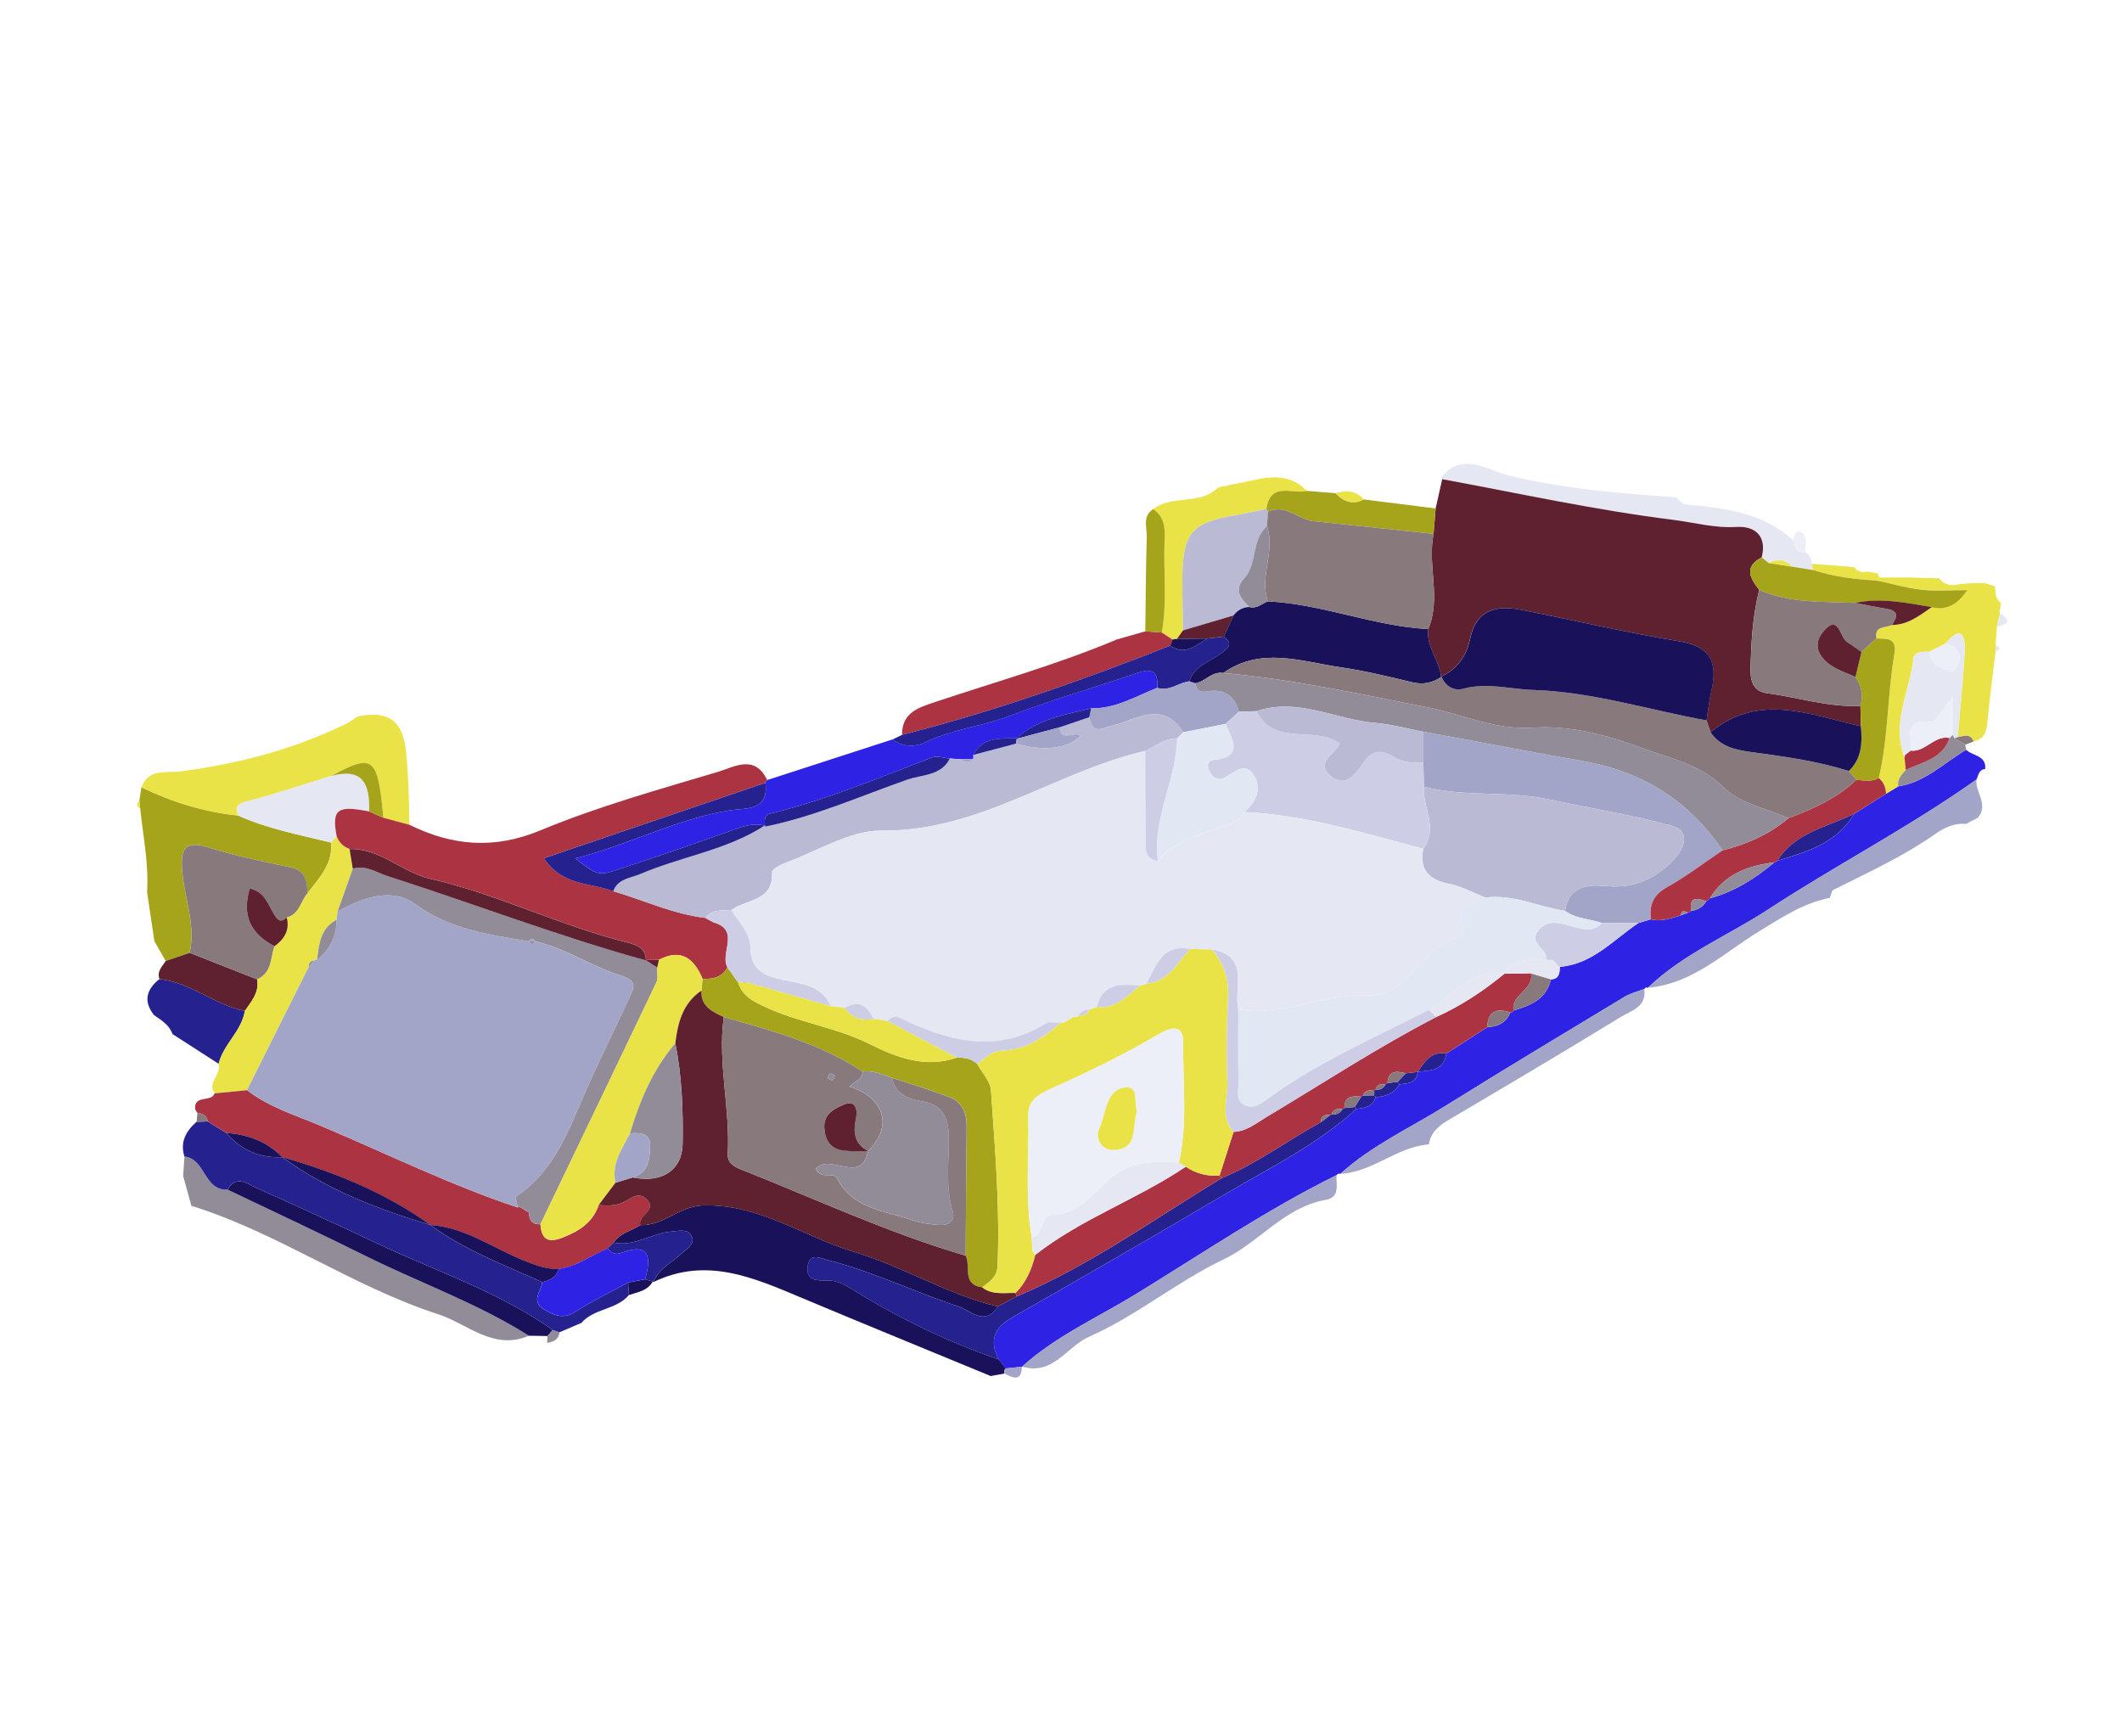 <?xml version="1.0" encoding="utf-8"?>
<!-- Generator: Adobe Illustrator 21.1.0, SVG Export Plug-In . SVG Version: 6.00 Build 0)  -->
<svg version="1.1" id="Слой_1" xmlns="http://www.w3.org/2000/svg" xmlns:xlink="http://www.w3.org/1999/xlink" x="0px" y="0px"
	 viewBox="0 0 55 45" style="enable-background:new 0 0 55 45;" xml:space="preserve">
<g>
	<path style="fill:#A6A41A;" d="M4.295,24.905c-0.098-0.172-0.196-0.343-0.294-0.515
		c-0.063-0.424-0.126-0.848-0.189-1.272c0.046-0.73-0.103-1.444-0.178-2.163
		c-0.007-0.07-0.014-0.142-0.022-0.213c0.018-0.113,0.035-0.226,0.053-0.339
		c0.795,0.383,1.627,0.642,2.506,0.732c0.77,0.347,1.596,0.5,2.409,0.701
		c0.054,0.555-0.311,0.917-0.606,1.31c-0.024-0.297-0.04-0.581-0.425-0.664
		c-0.721-0.156-1.449-0.298-2.15-0.521c-0.662-0.21-0.719,0.103-0.678,0.618
		c0.057,0.705,0.356,1.387,0.193,2.112C4.709,24.762,4.502,24.834,4.295,24.905z"
		/>
	<path style="fill:#E5E8F2;" d="M46.803,14.321c0.116,0.063,0.153,0.166,0.151,0.29
		c0.017,0.054,0.034,0.108,0.05,0.162c-0.19-0.03-0.381-0.06-0.571-0.09
		c-0.169-0.216-0.378-0.181-0.595-0.094c-0.058-0.048-0.117-0.096-0.175-0.144
		c0.14-0.56-0.18-0.819-0.655-0.789c-0.566,0.036-1.114-0.119-1.647-0.185
		c-2.006-0.249-3.989-0.687-5.981-1.053L37.348,12.382
		c0.54-0.7,1.229-0.189,1.735-0.065c1.442,0.353,2.896,0.472,4.361,0.57
		c0.08,0.065,0.155,0.179,0.24,0.186c1.007,0.089,2.002,0.206,2.795,0.932
		C46.493,14.207,46.597,14.316,46.803,14.321z"/>
	<path style="fill:#EAE347;" d="M29.89,13.194c0.492-0.383,1.209-0.088,1.673-0.555
		c0.125-0.028,0.25-0.056,0.374-0.085c0.659-0.096,1.339-0.436,1.937,0.168
		c-0.376,0.094-0.947-0.251-1.049,0.464c-0.282,0.058-0.562,0.126-0.845,0.173
		c-1.07,0.18-1.318,0.46-1.334,1.555c-0.007,0.474,0.011,0.948,0.017,1.422
		c-0.054,0.075-0.109,0.15-0.163,0.224c-0.037-0.003-0.073,0.002-0.108,0.015
		c-0.093-0.061-0.186-0.122-0.279-0.183c0.145-0.808,0.037-1.623,0.072-2.434
		C30.198,13.657,30.166,13.38,29.89,13.194z"/>
	<path style="fill:#EAE347;" d="M9.266,18.568c0.759-0.154,1.176,0.061,1.26,0.924
		c0.061,0.63,0.079,1.255,0.084,1.884c-0.224-0.06-0.448-0.12-0.673-0.181
		c-0.148-1.59-0.258-1.679-1.35-1.084c-0.728,0.223-1.45,0.467-2.186,0.658
		c-0.253,0.065-0.316,0.141-0.227,0.367c-0.881-0.09-1.712-0.349-2.507-0.732
		c0.187-0.502,0.644-0.364,1.01-0.412c1.519-0.199,2.982-0.581,4.358-1.267
		C9.112,18.672,9.189,18.62,9.266,18.568z"/>
	<path style="fill:#2E23E4;" d="M42.712,25.599l-0.055-0.008l-0.04,0.039
		c-0.171,0.067-0.356,0.11-0.511,0.204c-1.547,0.934-3.097,1.864-4.631,2.821
		c-0.92,0.574-1.919,1.028-2.734,1.766c-0.042-0.013-0.076-0.001-0.101,0.035
		c-1.812,0.897-3.485,2.032-5.205,3.086c-0.991,0.607-2.069,1.084-2.943,1.876
		l-0.005,0.002c-0.142,0.015-0.284,0.03-0.426,0.045
		c-0.057-0.077-0.114-0.154-0.171-0.231c-0.264-0.49-0.124-0.824,0.356-1.097
		c1.835-1.046,3.664-2.101,5.483-3.175c1.172-0.692,2.408-1.291,3.425-2.224
		c0.219-0.018,0.427-0.053,0.503-0.306c0.26-0.009,0.481-0.09,0.616-0.332
		c0.217-0.02,0.443-0.027,0.473-0.321l0.006-0.006
		c0.329-0.026,0.673-0.028,0.736-0.47c0.354-0.227,0.707-0.455,1.061-0.682
		c0.269-0.014,0.487-0.11,0.595-0.378c0.04,0.001,0.068-0.017,0.084-0.053
		c0.437-0.133,0.853-0.291,0.971-0.808c0.216-0.009,0.223-0.168,0.233-0.325
		c0.85-0.072,1.387-0.704,2.036-1.136c0.108-0.032,0.217-0.064,0.325-0.096
		c0.271,0.074,0.518-0.035,0.771-0.1c0.06-0.023,0.12-0.046,0.18-0.069
		c0.033-0.009,0.062-0.025,0.087-0.049c0.168-0.023,0.305-0.096,0.392-0.247
		c0.034-0.021,0.064-0.047,0.091-0.077c0.635-0.172,1.176-0.513,1.674-0.932
		c0.026-0.017,0.054-0.031,0.082-0.043c0.77-0.231,1.542-0.458,1.989-1.217
		c0.274-0.173,0.549-0.346,0.823-0.519c0.106-0.064,0.212-0.128,0.318-0.192
		c0.7-0.106,1.186-0.611,1.761-0.949c0.167,0.164,0.524,0.139,0.494,0.498
		c-0.168,0.015-0.175,0.164-0.228,0.274c-1.73,1.229-3.619,2.204-5.391,3.364
		C44.796,24.245,43.623,24.721,42.712,25.599z"/>
	<path style="fill:#EAE347;" d="M49.201,20.378c-0.106,0.064-0.212,0.128-0.318,0.192
		c-0.007-0.161-0.06-0.301-0.188-0.405c0.253-1.055,0.22-2.146,0.403-3.209
		c0.079-0.458-0.209-0.392-0.466-0.414c-0.058-0.337,0.24-0.262,0.401-0.346
		c0.413,0,0.717-0.245,1.034-0.461c0.388,0.084,0.664-0.061,0.919-0.444
		c-0.444,0-0.812,0.031-1.172-0.009c-0.386-0.043-0.764-0.153-1.146-0.233
		c0.016-0.027,0.033-0.054,0.049-0.082c0.267,0,0.534,0.001,0.802,0.001
		c0.245,0.006,0.49,0.012,0.735,0.018c0.147,0.178,0.333,0.213,0.546,0.15
		c0.107-0.008,0.214-0.015,0.321-0.023c0.105-0.001,0.21-0.003,0.314-0.004
		c0.092,0.029,0.183,0.058,0.275,0.087c0.014,0.156-0.007,0.326,0.158,0.426
		c0,0-0.003,0.009-0.002,0.009c-0.024,0.043-0.028,0.088-0.01,0.134
		c-0.038,0.038-0.044,0.08-0.018,0.127c-0.026,0.115-0.053,0.231-0.08,0.346
		c-0.012,0.159-0.024,0.319-0.035,0.478c-0,0.056-0.001,0.111-0.001,0.167
		c-0.07,0.601-0.15,1.2-0.207,1.802c-0.024,0.257-0.069,0.473-0.365,0.53
		c-0.085-0.224-0.255-0.139-0.409-0.114c0.062-0.736,0.141-1.47,0.18-2.207
		c0.024-0.441-0.095-0.696-0.498-0.214c-0.142,0.071-0.285,0.142-0.427,0.212
		c-0.162-0.011-0.384,0.001-0.4,0.159c-0.089,0.855-0.581,1.676-0.235,2.57
		c0.01,0.11,0.021,0.219,0.031,0.329C49.289,20.077,49.168,20.193,49.201,20.378
		z"/>
	<path style="fill:#928C99;" d="M49.201,20.378c-0.033-0.186,0.088-0.302,0.193-0.425
		c0.432-0.203,0.951-0.287,1.139-0.827c0.022-0.034,0.051-0.06,0.087-0.078
		c0.012,0.028,0.024,0.055,0.035,0.083c0.093,0.056,0.187,0.112,0.28,0.168
		c0.011,0.043,0.02,0.086,0.027,0.13C50.387,19.767,49.901,20.272,49.201,20.378
		z"/>
	<path style="fill:#EAE347;" d="M46.954,14.611c0.368,0.029,0.736,0.058,1.104,0.087
		c0.086,0.119,0.204,0.145,0.34,0.115c0.094,0.017,0.188,0.034,0.282,0.051
		c0,0.039,0.013,0.074,0.037,0.104c-0.016,0.027-0.033,0.054-0.049,0.081
		c-0.563-0.04-1.124-0.098-1.665-0.277
		C46.988,14.719,46.971,14.665,46.954,14.611z"/>
	<path style="fill:#ECEFF8;" d="M46.803,14.321c-0.206-0.005-0.31-0.114-0.322-0.316
		c0.018-0.102,0.055-0.259,0.156-0.226C46.913,13.87,46.759,14.134,46.803,14.321z"
		/>
	<path style="fill:#887A7C;" d="M50.936,19.299c-0.093-0.056-0.187-0.112-0.28-0.168
		c0.029-0.01,0.058-0.019,0.088-0.027c0.154-0.025,0.325-0.109,0.409,0.114
		C51.08,19.245,51.008,19.272,50.936,19.299z"/>
	<path style="fill:#E5E8F2;" d="M51.76,16.241c0.027-0.115,0.054-0.231,0.08-0.346
		C52.143,16.086,52.044,16.184,51.76,16.241z"/>
	<path style="fill:#E5E8F2;" d="M51.724,16.886c0-0.056,0.001-0.111,0.001-0.167
		C51.855,16.775,51.855,16.831,51.724,16.886z"/>
	<path style="fill:#EAE347;" d="M3.613,20.742c0.007,0.071,0.014,0.143,0.022,0.213
		C3.527,20.894,3.552,20.82,3.613,20.742z"/>
	<path style="fill:#928C99;" d="M13.708,34.617c-0.919,0.393-1.589-0.311-2.353-0.558
		c-2.224-0.72-4.157-2.114-6.395-2.81c-0.071-0.258-0.142-0.516-0.213-0.773
		c0.011-0.168,0.023-0.335,0.034-0.503c0.548,0.056,0.502,0.89,1.119,0.857
		c1.189,0.57,2.384,1.126,3.564,1.713C10.874,33.244,12.369,33.772,13.708,34.617z"
		/>
	<path style="fill:#252290;" d="M4.471,26.799c-0.084-0.238-0.287-0.36-0.48-0.492
		c-0.284-0.362-0.195-0.667,0.142-0.934c0.807,0.089,1.431,0.67,2.213,0.826
		c-0.083,0.528-0.557,0.862-0.679,1.37C5.268,27.312,4.869,27.056,4.471,26.799z"
		/>
	<path style="fill:#5F2130;" d="M6.346,26.2c-0.782-0.157-1.406-0.738-2.213-0.827
		c-0.073-0.2,0.071-0.325,0.162-0.468c0.207-0.071,0.414-0.142,0.621-0.213
		c0.583,0.23,1.166,0.46,1.749,0.689C6.725,25.719,6.516,25.952,6.346,26.2z"
		/>
	<path style="fill:#A2A5C7;" d="M51.264,21.192c-0.103,0.054-0.206,0.107-0.309,0.161
		c-0.307-0.028-0.566,0.099-0.804,0.266c-0.824,0.577-1.735,0.992-2.629,1.441
		c-0.053,0.027-0.064,0.138-0.094,0.209c-0.683,0.132-1.23,0.5-1.821,0.859
		c-0.918,0.558-1.736,1.371-2.895,1.471c0.91-0.879,2.084-1.355,3.124-2.036
		c1.772-1.16,3.661-2.135,5.391-3.364C51.191,20.533,51.554,20.85,51.264,21.192z
		"/>
	<path style="fill:#887A7C;" d="M6.665,25.381c-0.583-0.23-1.166-0.46-1.749-0.689
		c0.163-0.724-0.136-1.407-0.193-2.112c-0.041-0.515,0.016-0.828,0.678-0.618
		c0.701,0.223,1.429,0.364,2.15,0.521c0.386,0.084,0.402,0.368,0.425,0.664
		c-0.186,0.205-0.209,0.552-0.543,0.63c-0.165,0.149-0.23,0.076-0.336-0.095
		c-0.15-0.242-0.234-0.577-0.625-0.656c-0.213,0.723,0.043,1.184,0.642,1.497
		C7.011,24.833,7.049,25.217,6.665,25.381z"/>
	<path style="fill:#EAE347;" d="M6.665,25.381c0.383-0.164,0.346-0.548,0.448-0.858
		c0.255-0.185,0.402-0.416,0.319-0.746c0.334-0.078,0.357-0.425,0.543-0.63
		c0.295-0.394,0.66-0.755,0.606-1.31c0.048-0.056,0.095-0.111,0.143-0.167
		c0.063,0.16,0.17,0.276,0.335,0.334c0.028,0.169,0.056,0.339,0.084,0.508
		c-0.131,0.369-0.263,0.738-0.394,1.107c-0.01,0.073-0.019,0.147-0.029,0.22
		c-0.42,0.222-0.451,0.633-0.504,1.034c-0.03-0.007-0.056,0.001-0.076,0.025
		c-0.095,0.009-0.142,0.059-0.136,0.156c-0.534,1.066-1.068,2.133-1.602,3.199
		c-0.28,0.028-0.56,0.055-0.84,0.083c-0.2-0.287,0.185-0.494,0.104-0.765
		c0.123-0.508,0.597-0.842,0.68-1.37C6.516,25.952,6.725,25.719,6.665,25.381z"/>
	<path style="fill:#E5E8F2;" d="M8.725,21.669c-0.048,0.056-0.095,0.111-0.143,0.167
		c-0.813-0.201-1.64-0.355-2.409-0.701c-0.088-0.226-0.024-0.302,0.228-0.367
		c0.736-0.19,1.459-0.435,2.186-0.658c0.835-0.235,1.007,0.237,0.981,0.92
		C8.74,20.865,8.595,20.974,8.725,21.669z"/>
	<path style="fill:#19115A;" d="M13.708,34.617c-1.339-0.845-2.834-1.373-4.244-2.074
		c-1.18-0.587-2.375-1.143-3.564-1.712c0.225-0.391,0.506-0.154,0.749-0.044
		c1.058,0.475,2.113,0.958,3.162,1.454c1.518,0.717,3.13,1.242,4.516,2.227
		c-0.045,0.052-0.091,0.104-0.136,0.156C14.03,34.621,13.869,34.619,13.708,34.617
		z"/>
	<path style="fill:#928C99;" d="M14.191,34.623c0.045-0.052,0.091-0.104,0.136-0.156
		c0.058,0.02,0.115,0.04,0.173,0.061c-0.018,0.196-0.162,0.243-0.32,0.275
		C14.183,34.743,14.187,34.683,14.191,34.623z"/>
	<path style="fill:#A2A5C7;" d="M37.036,29.657c-0.829,0.062-1.458,0.723-2.295,0.763
		c0.814-0.738,1.813-1.193,2.733-1.766c1.534-0.956,3.083-1.887,4.631-2.821
		c0.155-0.094,0.34-0.137,0.511-0.204c0.073,0.472-0.349,0.566-0.613,0.729
		c-1.468,0.902-2.953,1.777-4.437,2.654
		C37.306,29.167,37.082,29.334,37.036,29.657z"/>
	<path style="fill:#AC3442;" d="M8.725,21.669c-0.13-0.695,0.015-0.805,0.843-0.639
		c0.123,0.055,0.246,0.11,0.37,0.164c0.224,0.06,0.449,0.121,0.673,0.181
		c1.113,0.547,2.193,0.645,3.403,0.142c1.486-0.617,3.05-1.053,4.596-1.514
		c0.411-0.123,0.955-0.466,1.273,0.212c-0.022,0.021-0.038,0.045-0.047,0.073
		c-1.904,0.648-3.81,1.297-5.739,1.954c0.481,0.724,1.21,0.628,1.798,0.854
		c0.796,0.233,1.554,0.595,2.389,0.692c0,0,0.047,0.028,0.047,0.028
		c0.053,0.029,0.106,0.058,0.159,0.086c0.714,0.203,0.159,0.803,0.364,1.165
		c-0.137,0.267-0.38,0.308-0.644,0.301c-0.22-0.526-0.551-0.797-1.132-0.494
		c-0.114,0.002-0.228,0.004-0.341,0.007l0.004,0.007
		c0.004-0.312-0.242-0.404-0.464-0.459c-1.747-0.433-3.373-1.255-5.118-1.655
		c-0.755-0.173-1.303-0.796-2.098-0.772C8.895,21.946,8.788,21.83,8.725,21.669z"/>
	<path style="fill:#2E23E4;" d="M19.883,20.216c1.084-0.351,2.169-0.702,3.253-1.054
		c0.259,0.208,0.611,0.192,0.831,0.084c0.715-0.352,1.507-0.425,2.241-0.708
		c1.074-0.414,2.186-0.725,3.275-1.101c0.407-0.141,0.542-0.005,0.512,0.389
		c-0.557,0.221-1.083,0.545-1.713,0.531c-0.682,0.164-1.386,0.276-1.933,0.776
		c-0.427,0.007-0.876-0.041-1.123,0.433c0.007,0.035,0.007,0.069-0,0.104
		c-0.105,0.002-0.209,0.005-0.314,0.007c-0.097-0.006-0.195-0.013-0.292-0.019
		c-0.156-0.012-0.332-0.078-0.464-0.027c-1.384,0.534-2.754,1.104-4.202,1.457
		c-0.145,0.035-0.146,0.198-0.119,0.334l-0.018-0.023
		c-0.299-0.08-0.566,0.02-0.846,0.12c-0.969,0.347-1.943,0.682-2.92,1.004
		c-0.553,0.182-0.558,0.167-1.141-0.277c1.397-0.351,2.634-1.031,4.033-1.25
		c0.352-0.055,1.002,0.032,0.893-0.706C19.845,20.262,19.861,20.237,19.883,20.216
		z"/>
	<path style="fill:#AC3442;" d="M30.113,16.393c0.093,0.061,0.186,0.122,0.279,0.183
		c-0.021,0.052-0.042,0.105-0.062,0.157c-2.275,0.897-4.578,1.708-6.95,2.311
		C23.372,18.462,23.823,18.332,24.244,18.191c1.567-0.524,3.161-0.97,4.687-1.612
		l-0.008,0c0.254-0.073,0.508-0.145,0.762-0.217
		C29.827,16.372,29.97,16.383,30.113,16.393z"/>
	<path style="fill:#252290;" d="M23.379,19.045c2.372-0.603,4.675-1.414,6.95-2.311
		c0.385,0.269,0.665-0.006,0.964-0.186c0.142-0.017,0.285-0.034,0.428-0.05
		c0.188,0.155,0.185,0.238-0.033,0.41c-0.296,0.234-0.729,0.327-0.86,0.75
		c-0.282,0.034-0.524,0.27-0.833,0.169c0.03-0.394-0.104-0.529-0.512-0.389
		c-1.089,0.376-2.201,0.688-3.275,1.101c-0.734,0.283-1.525,0.355-2.241,0.708
		c-0.22,0.108-0.572,0.124-0.831-0.084C23.217,19.123,23.298,19.084,23.379,19.045z"
		/>
	<path style="fill:#A6A41A;" d="M30.113,16.393c-0.143-0.01-0.286-0.021-0.428-0.031
		c0.011-0.816,0.013-1.632,0.038-2.448c0.007-0.245-0.121-0.535,0.167-0.72
		c0.277,0.186,0.309,0.463,0.296,0.765C30.15,14.77,30.258,15.585,30.113,16.393z"
		/>
	<path style="fill:#5F2130;" d="M37.21,13.178c0.057-0.253,0.113-0.507,0.17-0.76
		c1.992,0.367,3.975,0.804,5.981,1.053c0.533,0.066,1.081,0.22,1.647,0.185
		c0.474-0.03,0.795,0.229,0.654,0.789c-0.473,0.247-0.3,0.542-0.065,0.843
		c-0.17,0.67-0.209,1.352-0.225,2.041c-0.008,0.343,0.083,0.59,0.427,0.636
		c0.807,0.107,1.594,0.37,2.421,0.329c0.004,0.176,0.008,0.352,0.011,0.528
		c-1.313-0.294-2.638-0.882-3.897,0.156c-0.035-0.103-0.069-0.205-0.104-0.308
		c0.042-0.26,0.069-0.523,0.128-0.779c0.163-0.718-0.02-1.138-0.833-1.271
		c-1.377-0.226-2.738-0.548-4.108-0.817c-0.649-0.128-1.164,0.007-1.318,0.761
		c-0.09,0.44-0.334,0.771-0.743,0.971l-0.001,0.011
		c-0.047-0.432-0.395-0.783-0.337-1.243c0.342-0.806-0.027-1.651,0.138-2.466
		C37.175,13.617,37.193,13.397,37.21,13.178z"/>
	<path style="fill:#A6A41A;" d="M45.598,15.289c-0.235-0.301-0.408-0.596,0.065-0.843
		c0.059,0.047,0.117,0.095,0.175,0.143c0.198,0.031,0.397,0.063,0.595,0.095
		c0.19,0.03,0.381,0.059,0.571,0.09c0.541,0.18,1.101,0.237,1.665,0.277
		c0.381,0.081,0.76,0.191,1.146,0.234c0.36,0.04,0.728,0.009,1.172,0.009
		c-0.255,0.383-0.531,0.528-0.919,0.444c-0.658-0.114-1.314-0.253-1.987-0.111
		C47.243,15.589,46.394,15.636,45.598,15.289z"/>
	<path style="fill:#EAE347;" d="M46.433,14.683c-0.198-0.032-0.397-0.063-0.595-0.095
		C46.055,14.502,46.264,14.468,46.433,14.683z"/>
	<path style="fill:#BBBAD5;" d="M30.663,16.337c-0.006-0.474-0.024-0.948-0.017-1.422
		c0.016-1.095,0.264-1.375,1.334-1.555c0.284-0.048,0.564-0.115,0.846-0.173
		c0.012,0.026,0.025,0.051,0.038,0.075c-0.008,0.124-0.016,0.249-0.025,0.373
		c-0.412,0.359-0.242,0.973-0.592,1.358c-0.281,0.309-0.079,0.523,0.134,0.739
		c-0.171,0.005-0.304,0.083-0.407,0.217C31.537,16.078,31.1,16.207,30.663,16.337
		z"/>
	<path style="fill:#A6A41A;" d="M37.21,13.178c-0.018,0.219-0.036,0.439-0.053,0.658
		c-1.035-0.11-2.071-0.222-3.107-0.328c-0.405-0.042-0.729-0.463-1.187-0.246
		c-0.013-0.025-0.026-0.05-0.038-0.076c0.102-0.715,0.672-0.369,1.049-0.464
		c0.247,0.02,0.493,0.039,0.74,0.059c0.209,0.218,0.444,0.311,0.734,0.162
		C35.968,13.022,36.589,13.1,37.21,13.178z"/>
	<path style="fill:#5F2130;" d="M30.663,16.337c0.437-0.129,0.874-0.259,1.311-0.388
		c-0.084,0.183-0.168,0.365-0.252,0.548c-0.142,0.017-0.285,0.034-0.427,0.05
		c-0.264,0.005-0.529,0.009-0.793,0.014C30.554,16.486,30.608,16.411,30.663,16.337
		z"/>
	<path style="fill:#19115A;" d="M30.5,16.561c0.264-0.005,0.529-0.009,0.793-0.014
		c-0.298,0.18-0.578,0.455-0.964,0.186c0.02-0.052,0.041-0.105,0.062-0.157
		C30.427,16.563,30.463,16.558,30.5,16.561z"/>
	<path style="fill:#EAE347;" d="M35.348,12.944c-0.289,0.148-0.525,0.055-0.734-0.162
		C34.888,12.702,35.143,12.71,35.348,12.944z"/>
	<path style="fill:#A6A41A;" d="M9.937,21.195c-0.123-0.055-0.246-0.11-0.37-0.164
		c0.026-0.683-0.146-1.155-0.981-0.92C9.679,19.516,9.789,19.605,9.937,21.195z"/>
	<path style="fill:#A2A5C7;" d="M42.794,23.823c-0.108,0.032-0.217,0.064-0.325,0.096
		c-0.316,0.001-0.632,0.002-0.948,0.003c-0.316-0.115-0.674-0.105-0.958-0.318
		c0.107-0.65,0.592-0.686,1.091-0.639c0.72,0.067,1.294-0.213,1.758-0.719
		c0.245-0.267,0.404-0.71-0.065-0.84c-1.052-0.291-2.138-0.459-3.208-0.69
		c-1.067-0.23-2.173-0.049-3.234-0.328c-0.004-0.21-0.008-0.42-0.012-0.63
		c-0-0.264-0.001-0.529-0.001-0.793c1.342,0.241,2.683,0.51,4.022,0.737
		c1.635,0.277,2.829,1.014,3.734,2.336c-0.477,0.321-0.937,0.674-1.438,0.954
		C42.852,23.192,42.74,23.45,42.794,23.823z"/>
	<path style="fill:#19115A;" d="M26.035,35.596c-0.119,0.022-0.239,0.044-0.358,0.065
		c-1.627-0.672-3.256-1.337-4.879-2.018c-1.249-0.524-2.488-1.087-3.863-0.416
		c0.141-0.364,0.497-0.513,0.754-0.761c0.124-0.12,0.344-0.223,0.232-0.438
		c-0.101-0.194-0.326-0.126-0.498-0.114c-0.517,0.035-0.973,0.403-1.52,0.29
		c0.166-0.252,0.463-0.303,0.695-0.455c0.601,0.024,1.003-0.496,1.64-0.511
		c1.461-0.034,2.606,0.822,3.911,1.21c1.268,0.378,2.411,1.105,3.712,1.411
		c-0.331,0.53-0.712,0.098-1.014-0c-1.131-0.367-2.205-0.901-3.365-1.195
		c-0.227-0.058-0.501-0.219-0.55,0.17c-0.044,0.351,0.247,0.357,0.491,0.35
		c0.28-0.008,0.482,0.114,0.718,0.261c1.182,0.734,2.433,1.334,3.751,1.788
		c0.057,0.077,0.114,0.154,0.171,0.231C26.028,35.503,26.019,35.547,26.035,35.596z"
		/>
	<path style="fill:#252290;" d="M25.89,35.233c-1.318-0.454-2.569-1.054-3.751-1.788
		c-0.236-0.147-0.438-0.269-0.718-0.261c-0.244,0.007-0.535,0.001-0.491-0.35
		c0.049-0.39,0.323-0.228,0.55-0.17c1.16,0.294,2.233,0.828,3.365,1.195
		c0.302,0.098,0.683,0.53,1.014-0c0.164-0.087,0.328-0.174,0.492-0.26
		c1.9-0.801,3.565-2.01,5.318-3.068c0.913-0.38,1.703-0.977,2.565-1.448
		c0.086-0.065,0.172-0.13,0.258-0.195l0.015-0.009
		c0.126,0.017,0.224-0.025,0.29-0.136l0.047-0.028
		c0.09-0.009,0.18-0.018,0.27-0.027l0.04,0.049
		c-1.017,0.932-2.253,1.531-3.425,2.224c-1.819,1.074-3.648,2.129-5.483,3.175
		C25.767,34.409,25.626,34.743,25.89,35.233z"/>
	<path style="fill:#AC3442;" d="M34.234,29.084c-0.862,0.47-1.653,1.067-2.565,1.448
		c-0.019-0.022-0.039-0.044-0.059-0.066c0.121-0.378,0.243-0.755,0.364-1.133
		c0.335-0.011,0.585-0.225,0.849-0.383c1.463-0.873,2.888-1.811,4.404-2.594
		c0.646-0.29,1.23-0.68,1.776-1.128l0.004,0.007
		c0.225-0.004,0.449-0.007,0.674-0.011c0.089,0.433-0.52,0.539-0.452,0.963
		c-0.016,0.037-0.044,0.055-0.084,0.053c-0.354-0.119-0.585-0.043-0.596,0.379
		c-0.354,0.227-0.707,0.455-1.06,0.682c-0.386-0.064-0.56,0.205-0.737,0.47
		l-0.006,0.006c-0.104,0.013-0.208,0.026-0.311,0.038
		c-0.236-0.062-0.45-0.08-0.474,0.254l-0.051,0.035
		c-0.119-0.019-0.219-0.001-0.26,0.133l-0.033,0.031
		c-0.125-0.025-0.235-0.014-0.292,0.123l-0.044,0.03
		c-0.225-0.021-0.435-0.02-0.436,0.293c0,0-0.048,0.028-0.047,0.028
		c-0.125-0.016-0.235,0.002-0.29,0.136l-0.015,0.009
		C34.355,28.887,34.233,28.904,34.234,29.084z"/>
	<path style="fill:#AC3442;" d="M42.794,23.823c-0.053-0.373,0.058-0.631,0.416-0.831
		c0.5-0.28,0.961-0.633,1.437-0.954c0.627-0.159,1.208-0.414,1.709-0.834
		c0.638-0.243,1.26-0.515,1.762-0.999c0.196,0.026,0.392,0.061,0.578-0.041
		c0.128,0.105,0.181,0.245,0.188,0.406c-0.274,0.173-0.549,0.346-0.823,0.519
		c-0.696,0.351-1.531,0.475-1.989,1.217c-0.029,0.012-0.056,0.026-0.082,0.043
		c-0.685,0.083-1.291,0.306-1.674,0.932c-0.027,0.03-0.057,0.056-0.09,0.076
		c-0.236-0.085-0.449-0.131-0.393,0.248c-0.025,0.024-0.053,0.04-0.086,0.048
		c-0.085-0.042-0.167-0.073-0.181,0.07C43.312,23.788,43.065,23.897,42.794,23.823z
		"/>
	<path style="fill:#A2A5C7;" d="M34.64,30.455c-0.013,0.25,0.105,0.572-0.282,0.641
		c-1.074,0.191-1.724,1.104-2.634,1.537c-1.224,0.582-2.262,1.466-3.492,2.007
		c-0.581,0.255-0.94,1.02-1.739,0.776c0.874-0.792,1.952-1.269,2.943-1.876
		C31.154,32.488,32.827,31.353,34.64,30.455z"/>
	<path style="fill:#CDCEE6;" d="M41.521,23.922c0.316-0.001,0.632-0.002,0.948-0.003
		c-0.649,0.432-1.186,1.065-2.036,1.136c0-0-0.056-0.031-0.056-0.031
		c-0.043-0.049-0.086-0.097-0.129-0.146c-0.055-0-0.11-0.001-0.165-0.001
		c0.043-0.287-0.475-0.427-0.219-0.752c0.26-0.331,0.601-0.196,0.931-0.104
		C41.045,24.091,41.306,24.154,41.521,23.922z"/>
	<path style="fill:#252290;" d="M46.071,22.306c0.458-0.742,1.293-0.866,1.989-1.217
		C47.613,21.848,46.841,22.075,46.071,22.306z"/>
	<path style="fill:#887A7C;" d="M39.228,26.188c-0.068-0.424,0.541-0.529,0.451-0.963
		c0.173,0.052,0.347,0.103,0.52,0.155C40.081,25.897,39.665,26.055,39.228,26.188
		z"/>
	<path style="fill:#928C99;" d="M44.315,23.281c0.383-0.626,0.99-0.849,1.674-0.932
		C45.491,22.768,44.95,23.109,44.315,23.281z"/>
	<path style="fill:#E5E8F2;" d="M40.199,25.38c-0.174-0.052-0.348-0.103-0.52-0.155
		c-0.224,0.004-0.449,0.007-0.673,0.011c0.246-0.459,0.686-0.335,1.078-0.358
		c0.055,0,0.11,0.001,0.165,0.001c0.043,0.049,0.086,0.097,0.129,0.146
		c0,0,0.056,0.031,0.056,0.031C40.422,25.212,40.415,25.371,40.199,25.38z"/>
	<path style="fill:#252290;" d="M36.751,27.772c0.177-0.265,0.351-0.534,0.737-0.47
		C37.424,27.744,37.08,27.746,36.751,27.772z"/>
	<path style="fill:#887A7C;" d="M38.548,26.619c0.011-0.421,0.241-0.498,0.596-0.379
		C39.035,26.509,38.817,26.605,38.548,26.619z"/>
	<path style="fill:#A2A5C7;" d="M26.035,35.596c-0.016-0.049-0.007-0.093,0.026-0.132
		c0.142-0.015,0.284-0.03,0.426-0.045C26.471,35.822,26.251,35.705,26.035,35.596z
		"/>
	<path style="fill:#928C99;" d="M43.832,23.605c-0.056-0.379,0.157-0.333,0.393-0.248
		C44.137,23.508,44,23.582,43.832,23.605z"/>
	<path style="fill:#252290;" d="M36.434,27.817c0.104-0.013,0.208-0.026,0.311-0.039
		c-0.031,0.294-0.256,0.301-0.473,0.321l-0.048-0.06
		C36.294,27.965,36.364,27.891,36.434,27.817z"/>
	<path style="fill:#252290;" d="M36.272,28.099c-0.134,0.242-0.356,0.323-0.616,0.332
		l-0.051-0.045c0.017-0.038,0.021-0.077,0.011-0.117l0.032-0.031
		c0.116,0.013,0.207-0.023,0.261-0.133l0.051-0.035
		c0.088-0.011,0.176-0.021,0.264-0.032L36.272,28.099z"/>
	<path style="fill:#252290;" d="M35.656,28.431c-0.076,0.253-0.284,0.289-0.503,0.306
		l-0.04-0.049c0.056-0.089,0.111-0.177,0.167-0.266c0,0,0.044-0.03,0.043-0.03
		c0.094-0.002,0.188-0.004,0.281-0.006L35.656,28.431z"/>
	<path style="fill:#928C99;" d="M43.565,23.723c0.014-0.143,0.096-0.112,0.181-0.07
		C43.685,23.676,43.625,23.699,43.565,23.723z"/>
	<path style="fill:#887A7C;" d="M45.598,15.289c0.796,0.347,1.646,0.3,2.484,0.336
		c0.272,0.052,0.542,0.111,0.815,0.154c0.333,0.052,0.279,0.218,0.137,0.419
		c-0.161,0.083-0.458,0.009-0.401,0.346c-0.128,0.118-0.257,0.236-0.385,0.354
		c-0.124-0.086-0.245-0.178-0.373-0.258c-0.196-0.122-0.214-0.754-0.617-0.271
		c-0.3,0.359-0.103,0.697,0.262,0.916c0.179,0.107,0.381,0.175,0.572,0.26
		c0.172,0.227,0.196,0.481,0.13,0.749c-0.827,0.041-1.614-0.222-2.421-0.329
		c-0.344-0.046-0.435-0.294-0.427-0.636C45.389,16.64,45.428,15.958,45.598,15.289
		z"/>
	<path style="fill:#A6A41A;" d="M48.221,18.294c0.066-0.269,0.042-0.522-0.13-0.749
		c0.052-0.216,0.104-0.431,0.156-0.647c0.128-0.118,0.256-0.236,0.385-0.354
		c0.257,0.022,0.545-0.044,0.466,0.414c-0.183,1.063-0.151,2.154-0.403,3.209
		c-0.187,0.101-0.383,0.067-0.579,0.041c-0.066-0.074-0.131-0.148-0.196-0.222
		c0.336-0.325,0.35-0.736,0.313-1.162C48.229,18.646,48.225,18.47,48.221,18.294
		z"/>
	<path style="fill:#E5E8F2;" d="M50.743,19.104c-0.03,0.008-0.059,0.016-0.088,0.027
		c-0.011-0.028-0.023-0.056-0.035-0.083c0-0.294,0-0.588,0-0.991
		c-0.253,0.291-0.437,0.661-0.583,0.646c-0.718-0.07-0.482,0.41-0.501,0.752
		l-0.004-0.005c-0.05,0.038-0.099,0.076-0.149,0.114l-0.02,0.061
		c-0.346-0.893,0.146-1.715,0.235-2.57c0.016-0.158,0.238-0.17,0.4-0.159
		c0.067,0.326,0.317,0.448,0.601,0.504c0.043,0.009,0.152-0.137,0.173-0.225
		c0.069-0.282-0.072-0.44-0.347-0.492c0.403-0.482,0.522-0.228,0.498,0.214
		C50.884,17.634,50.805,18.369,50.743,19.104z"/>
	<path style="fill:#5F2130;" d="M49.034,16.197c0.142-0.201,0.196-0.367-0.137-0.419
		c-0.273-0.043-0.543-0.102-0.815-0.154c0.672-0.141,1.329-0.002,1.987,0.111
		C49.751,15.952,49.447,16.197,49.034,16.197z"/>
	<path style="fill:#ECEFF8;" d="M50.425,16.684c0.275,0.052,0.416,0.209,0.347,0.492
		c-0.022,0.088-0.13,0.233-0.173,0.225c-0.284-0.056-0.534-0.178-0.601-0.504
		C50.14,16.825,50.283,16.755,50.425,16.684z"/>
	<path style="fill:#AC3442;" d="M50.533,19.126c-0.188,0.54-0.706,0.624-1.139,0.827
		c-0.01-0.109-0.021-0.219-0.031-0.328c0,0,0.02-0.061,0.02-0.061
		c0.049-0.038,0.099-0.076,0.149-0.114l0.004,0.005
		C49.914,19.486,50.138,19.046,50.533,19.126z"/>
	<path style="fill:#ECEFF8;" d="M50.533,19.126c-0.395-0.079-0.618,0.36-0.997,0.329
		c0.019-0.342-0.217-0.822,0.501-0.751c0.147,0.014,0.331-0.355,0.583-0.646
		c0,0.402,0,0.697-0,0.991C50.584,19.066,50.555,19.092,50.533,19.126z"/>
	<path style="fill:#252290;" d="M16.3,33.562c-0.324,0.388-0.903,0.342-1.231,0.722
		c-0.189,0.081-0.379,0.162-0.57,0.244c-0.058-0.02-0.115-0.04-0.173-0.061
		c-1.386-0.985-2.998-1.51-4.516-2.227c-1.049-0.495-2.104-0.979-3.162-1.454
		c-0.243-0.109-0.524-0.347-0.749,0.044c-0.617,0.032-0.57-0.801-1.119-0.857
		c-0.12-0.379,0.042-0.659,0.314-0.901c0.097-0.003,0.193-0.006,0.29-0.009
		c0.16,0.099,0.32,0.199,0.479,0.298c0.383,0.443,0.865,0.657,1.452,0.628
		l-0.001-0.001c1.159,0.849,2.478,1.349,3.838,1.759l-0.001-0
		c0.889,0.65,1.913,1.034,2.905,1.483c-0.027,0.237-0.311,0.491,0.042,0.702
		c0.256,0.153,0.496,0.267,0.808,0.067c0.44-0.282,0.913-0.51,1.372-0.761
		C16.287,33.345,16.294,33.453,16.3,33.562z"/>
	<path style="fill:#AC3442;" d="M5.865,29.361c-0.16-0.099-0.32-0.199-0.479-0.298
		c-0.025-0.153-0.132-0.206-0.269-0.224c-0.023-0.027-0.043-0.057-0.058-0.089
		c-0.042-0.394,0.422-0.171,0.504-0.414c0.28-0.028,0.56-0.055,0.84-0.083
		c0.571,0.442,1.26,0.65,1.911,0.924c1.697,0.715,3.351,1.533,5.103,2.115
		l0.051-0.016c0.08,0.049,0.161,0.098,0.241,0.147
		c0.006,0.194,0.08,0.32,0.299,0.305c0.026,0.375,0.184,0.497,0.561,0.351
		c0.432-0.167,0.792-0.388,0.949-0.85c0.207,0.02,0.408,0.029,0.611-0.056
		c0.199-0.083,0.406-0.319,0.634-0.089c0.289,0.292-0.246,0.409-0.166,0.667
		c-0.232,0.151-0.529,0.203-0.695,0.455c-0.052,0.051-0.103,0.102-0.155,0.153
		c-0.425,0.169-0.796,0.467-1.267,0.528c-0.297,0.014-0.56-0.084-0.837-0.191
		c-0.829-0.32-1.565-0.886-2.49-0.948l0.001,0
		c-1.164-0.837-2.47-1.366-3.838-1.759l0.001,0.001
		C6.919,29.58,6.423,29.398,5.865,29.361z"/>
	<path style="fill:#887A7C;" d="M5.117,28.838c0.137,0.018,0.244,0.071,0.269,0.224
		c-0.097,0.003-0.193,0.006-0.29,0.009C5.103,28.994,5.11,28.916,5.117,28.838z"
		/>
	<path style="fill:#5F2130;" d="M7.433,23.777c0.083,0.329-0.063,0.561-0.319,0.746
		c-0.599-0.313-0.855-0.774-0.642-1.497c0.39,0.079,0.475,0.415,0.625,0.656
		C7.202,23.853,7.267,23.926,7.433,23.777z"/>
	<path style="fill:#A2A5C7;" d="M13.417,31.29c-1.752-0.581-3.407-1.399-5.103-2.115
		c-0.65-0.274-1.339-0.482-1.911-0.924c0.534-1.066,1.069-2.133,1.602-3.199
		c0.045-0.052,0.09-0.104,0.136-0.155c0.02-0.024,0.046-0.032,0.077-0.025
		c0.338-0.262,0.507-0.606,0.503-1.034c0.01-0.073,0.019-0.147,0.029-0.22
		c0.649-0.358,1.405-0.631,2.015-0.185c0.905,0.661,1.917,0.788,2.944,0.962
		c0.052,0.088,0.105,0.093,0.158,0.001c0.777,0.176,1.443,0.639,2.184,0.876
		c0.446,0.143,0.413,0.261,0.268,0.574c-0.373,0.802-0.769,1.599-1.124,2.402
		c-0.46,1.04-0.813,2.095-1.816,2.761
		C13.344,31.031,13.402,31.193,13.417,31.29z"/>
	<path style="fill:#928C99;" d="M13.71,24.395c-1.028-0.173-2.039-0.301-2.944-0.962
		c-0.61-0.445-1.367-0.173-2.015,0.185c0.131-0.369,0.263-0.738,0.393-1.107
		c0.337-0.101,0.615,0.102,0.909,0.195c2.234,0.715,4.425,1.559,6.688,2.183
		l-0.004-0.007c0.099,0.064,0.198,0.129,0.298,0.193
		c-0.005,0.129,0.03,0.277-0.021,0.384c-0.996,2.091-2.002,4.178-3.005,6.265
		c-0.219,0.015-0.293-0.111-0.299-0.305c-0.08-0.049-0.161-0.098-0.241-0.147
		l-0.051,0.016c-0.014-0.097-0.072-0.258-0.038-0.281
		c1.003-0.666,1.356-1.72,1.816-2.761c0.355-0.803,0.752-1.6,1.124-2.402
		c0.146-0.313,0.178-0.431-0.268-0.574c-0.741-0.237-1.406-0.7-2.184-0.876
		l0.003,0.003c-0.056-0.087-0.111-0.09-0.165,0.001L13.71,24.395z"/>
	<path style="fill:#5F2130;" d="M16.74,24.89c-2.263-0.624-4.455-1.468-6.688-2.183
		c-0.293-0.094-0.571-0.296-0.909-0.195c-0.027-0.169-0.055-0.339-0.083-0.508
		c0.796-0.023,1.344,0.599,2.098,0.772c1.745,0.4,3.371,1.222,5.118,1.655
		C16.498,24.486,16.744,24.577,16.74,24.89z"/>
	<path style="fill:#928C99;" d="M8.721,23.838c0.004,0.428-0.165,0.772-0.503,1.034
		C8.269,24.471,8.301,24.06,8.721,23.838z"/>
	<path style="fill:#928C99;" d="M8.141,24.897c-0.045,0.052-0.091,0.103-0.136,0.155
		C7.999,24.955,8.046,24.905,8.141,24.897z"/>
	<path style="fill:#BBBAD5;" d="M24.619,19.658c0.097,0.006,0.195,0.013,0.292,0.019
		c0.107,0.108,0.211,0.091,0.314-0.007c0.007-0.035,0.007-0.069-0-0.104
		c0.369-0.097,0.739-0.195,1.109-0.292c0.726,0.204,1.329,0.134,1.67-0.2
		c-0.15-0.149-0.501,0.183-0.54-0.222c0.257-0.088,0.513-0.175,0.77-0.263
		c0.087,0.462,0.308,0.292,0.627,0.209c0.602-0.156,1.289-0.648,1.81,0.179
		c-0.054,0.053-0.108,0.107-0.162,0.16c-0.319-0.007-0.556,0.199-0.824,0.322
		c-2.317,0.535-4.306,2.094-6.828,2.065c-0.822-0.009-1.652,0.527-2.474,0.826
		c-0.143,0.052-0.378,0.175-0.374,0.255c0.039,0.766-0.671,0.693-1.054,0.979
		c-0.241,0.013-0.497-0.025-0.671,0.205c-0.835-0.097-1.593-0.459-2.389-0.691
		c0.121-0.328,0.444-0.335,0.703-0.446c1.059-0.454,2.231-0.616,3.218-1.252
		c0,0,0.018,0.023,0.018,0.022c1.278-0.258,2.467-0.791,3.689-1.219
		C23.9,20.07,24.392,20.111,24.619,19.658z"/>
	<path style="fill:#A6A41A;" d="M18.209,25.37c0.265,0.006,0.508-0.034,0.644-0.302
		c0.092,0.13,0.184,0.261,0.277,0.392c0.112,0.344,0.348,0.47,0.689,0.63
		c0.883,0.415,1.855,0.531,2.735,0.974c0.665,0.335,1.439,0.632,2.248,0.344
		c0.194-0.001,0.38,0.023,0.528,0.167c0.123,0.226,0.338,0.445,0.354,0.678
		c0.105,1.518,0.236,3.037,0.171,4.562c-0.012,0.285-0.212,0.403-0.397,0.547
		c-0.537-0.066-0.29-0.545-0.43-0.82c0.009-1.113,0.014-2.225,0.03-3.338
		c0.005-0.353-0.111-0.642-0.444-0.77c-0.489-0.188-0.994-0.336-1.491-0.502
		c-0.249-0.086-0.492-0.199-0.766-0.162c-1.099-0.725-2.35-1.061-3.596-1.412
		c-0.298-0.141-0.602-0.277-0.579-0.688
		C18.191,25.571,18.2,25.47,18.209,25.37z"/>
	<path style="fill:#EAE347;" d="M18.209,25.37c-0.009,0.1-0.019,0.201-0.028,0.301
		c-0.483,0.327-0.613,0.83-0.677,1.365c-0.583,0.683-0.922,1.489-1.176,2.337
		c-0.203,0.403-0.488,0.781-0.375,1.277c-0.145,0.192-0.291,0.384-0.436,0.576
		c-0.157,0.462-0.517,0.683-0.949,0.85c-0.377,0.146-0.535,0.024-0.561-0.351
		c1.004-2.088,2.01-4.174,3.005-6.265c0.051-0.107,0.016-0.255,0.022-0.385
		c0.015-0.067,0.029-0.133,0.044-0.199C17.659,24.573,17.99,24.844,18.209,25.37z
		"/>
	<path style="fill:#252290;" d="M19.816,21.399c-0.987,0.636-2.159,0.798-3.218,1.252
		c-0.26,0.111-0.583,0.118-0.703,0.446c-0.589-0.226-1.317-0.13-1.798-0.854
		c1.93-0.657,3.835-1.305,5.739-1.954c0.108,0.739-0.542,0.652-0.894,0.707
		c-1.399,0.218-2.636,0.899-4.033,1.25c0.583,0.444,0.588,0.46,1.141,0.277
		c0.978-0.322,1.951-0.657,2.92-1.004C19.25,21.419,19.517,21.319,19.816,21.399
		z"/>
	<path style="fill:#CDCEE6;" d="M19.13,25.46c-0.092-0.131-0.184-0.261-0.276-0.391
		c-0.206-0.362,0.35-0.962-0.364-1.165c-0.053-0.029-0.106-0.058-0.159-0.086
		c0,0-0.047-0.028-0.047-0.028c0.174-0.23,0.43-0.192,0.671-0.205
		c0.193,0.311,0.488,0.575,0.496,0.973c0.011,0.564,0.325,0.726,0.844,0.836
		c0.449,0.095,1.013,0.131,1.243,0.687c-0.732-0.208-1.464-0.416-2.196-0.625
		c-0.032-0.001-0.061,0.01-0.088,0.032C19.22,25.438,19.179,25.429,19.13,25.46z
		"/>
	<path style="fill:#5F2130;" d="M17.078,24.876c-0.014,0.066-0.029,0.132-0.044,0.199
		c-0.099-0.064-0.199-0.128-0.298-0.192C16.85,24.881,16.964,24.879,17.078,24.876
		z"/>
	<path style="fill:#BBBAD5;" d="M18.331,23.817c0.053,0.029,0.106,0.058,0.159,0.086
		C18.436,23.874,18.384,23.845,18.331,23.817z"/>
	<path style="fill:#A2A5C7;" d="M30.67,18.976c-0.521-0.828-1.208-0.336-1.81-0.18
		c-0.319,0.083-0.54,0.254-0.627-0.209c0.016-0.077,0.032-0.154,0.048-0.231
		c0.63,0.015,1.156-0.31,1.713-0.531c0.309,0.101,0.551-0.135,0.833-0.169
		c0.054,0.017,0.108,0.033,0.161,0.05c0.022,0.194,0.11,0.246,0.314,0.21
		c0.416-0.073,0.695,0.111,0.809,0.526c-0.115,0.106-0.23,0.212-0.345,0.318
		C31.402,18.834,31.036,18.905,30.67,18.976z"/>
	<path style="fill:#252290;" d="M24.619,19.658c-0.227,0.453-0.719,0.413-1.096,0.545
		c-1.222,0.428-2.411,0.96-3.689,1.219c-0.027-0.136-0.025-0.298,0.12-0.334
		c1.447-0.354,2.817-0.924,4.202-1.457C24.287,19.58,24.463,19.646,24.619,19.658z
		"/>
	<path style="fill:#252290;" d="M28.281,18.357c-0.016,0.077-0.032,0.154-0.048,0.231
		c-0.257,0.087-0.513,0.175-0.77,0.262c-0.368,0.098-0.736,0.196-1.104,0.294
		l-0.012-0.013C26.896,18.632,27.599,18.521,28.281,18.357z"/>
	<path style="fill:#252290;" d="M26.333,19.273c-0.37,0.098-0.739,0.195-1.109,0.292
		c0.248-0.474,0.696-0.425,1.124-0.433l0.012,0.013
		C26.342,19.186,26.333,19.228,26.333,19.273z"/>
	<path style="fill:#A2A5C7;" d="M25.225,19.669c-0.102,0.098-0.206,0.116-0.314,0.007
		C25.016,19.674,25.12,19.672,25.225,19.669z"/>
	<path style="fill:#19115A;" d="M30.989,17.707c-0.054-0.017-0.108-0.033-0.161-0.05
		c0.132-0.423,0.564-0.516,0.86-0.75c0.218-0.172,0.222-0.255,0.033-0.41
		c0.084-0.183,0.168-0.366,0.252-0.549c0.103-0.134,0.236-0.212,0.408-0.217
		c0.191,0.053,0.323-0.085,0.479-0.146c1.416,0.068,2.743,0.645,4.158,0.717
		c-0.057,0.46,0.29,0.811,0.337,1.243c-0.229,0.152-0.466,0.204-0.745,0.138
		c-0.615-0.146-1.232-0.299-1.857-0.389c-1.021-0.148-2.064-0.545-3.048,0.147
		C31.416,17.392,31.243,17.66,30.989,17.707z"/>
	<path style="fill:#887A7C;" d="M31.706,17.442c0.984-0.692,2.027-0.295,3.048-0.147
		c0.625,0.09,1.242,0.243,1.857,0.389c0.28,0.066,0.517,0.014,0.745-0.138
		l0.001-0.011c0.108,0.26,0.33,0.38,0.575,0.313
		c0.61-0.167,1.207,0.014,1.806,0.033c1.532,0.05,2.996,0.518,4.492,0.789
		c0.035,0.103,0.069,0.205,0.104,0.308c0.247,0.364,0.613,0.452,1.028,0.509
		c0.86,0.118,1.724,0.231,2.557,0.497c0.065,0.074,0.131,0.148,0.196,0.222
		c-0.502,0.483-1.123,0.756-1.762,0.999c-0.569-0.256-1.263-0.385-1.677-0.797
		c-0.608-0.602-1.354-0.737-2.075-1.008c-0.925-0.348-1.926-0.607-2.863-0.542
		c-1.003,0.07-1.858-0.356-2.75-0.529C35.234,17.985,33.492,17.602,31.706,17.442z"
		/>
	<path style="fill:#19115A;" d="M44.232,18.67c-1.497-0.271-2.961-0.74-4.492-0.789
		c-0.6-0.019-1.196-0.2-1.806-0.033c-0.246,0.067-0.468-0.053-0.575-0.313
		c0.409-0.2,0.653-0.531,0.743-0.971c0.154-0.754,0.669-0.889,1.318-0.761
		c1.37,0.27,2.731,0.591,4.108,0.817c0.813,0.133,0.997,0.553,0.833,1.271
		C44.301,18.146,44.273,18.41,44.232,18.67z"/>
	<path style="fill:#887A7C;" d="M37.019,16.303c-1.415-0.073-2.743-0.649-4.158-0.717
		c-0.228-0.648,0.203-1.303-0.022-1.951c0.008-0.124,0.016-0.249,0.025-0.373
		c0.457-0.216,0.782,0.205,1.187,0.246c1.036,0.107,2.072,0.219,3.107,0.328
		C36.991,14.651,37.36,15.497,37.019,16.303z"/>
	<path style="fill:#19115A;" d="M47.92,19.983c-0.833-0.266-1.697-0.379-2.557-0.497
		c-0.414-0.057-0.78-0.145-1.028-0.509c1.259-1.038,2.584-0.45,3.897-0.156
		C48.271,19.247,48.257,19.659,47.92,19.983z"/>
	<path style="fill:#928C99;" d="M32.839,13.634c0.224,0.648-0.206,1.303,0.022,1.951
		c-0.156,0.061-0.289,0.199-0.48,0.146c-0.213-0.216-0.415-0.43-0.134-0.739
		C32.597,14.608,32.426,13.994,32.839,13.634z"/>
	<path style="fill:#BBBAD5;" d="M36.905,20.388c1.061,0.279,2.167,0.097,3.234,0.328
		c1.07,0.231,2.156,0.399,3.208,0.69c0.47,0.13,0.31,0.573,0.065,0.84
		c-0.463,0.505-1.038,0.786-1.758,0.719c-0.5-0.047-0.984-0.01-1.091,0.639
		c-0.691-0.099-1.341-0.441-2.065-0.342c-0.311-0.122-0.612-0.294-0.934-0.357
		c-0.53-0.103-0.776-0.361-0.676-0.907C37.296,21.466,36.864,20.925,36.905,20.388
		z"/>
	<path style="fill:#E2E7F4;" d="M38.498,23.262c0.724-0.099,1.374,0.243,2.065,0.343
		c0.284,0.213,0.641,0.203,0.958,0.318c-0.214,0.232-0.476,0.169-0.726,0.099
		c-0.33-0.092-0.671-0.226-0.931,0.104c-0.256,0.326,0.262,0.465,0.219,0.752
		c-0.391,0.023-0.831-0.101-1.078,0.358c0,0-0.004-0.007-0.004-0.007
		c-0.863-0.118-1.344,0.557-1.964,0.943c-1.401,0.717-2.851,1.346-4.137,2.274
		c-0.187,0.135-0.396,0.318-0.648,0.196c-0.241-0.116-0.152-0.373-0.155-0.573
		c-0.01-0.637-0.004-1.274-0.004-1.911c1.142,0.197,2.191-0.411,3.329-0.36
		c1.123,0.05,1.436-1.317,2.44-1.54c0.043-0.01,0.105-0.156,0.083-0.2
		C37.634,23.441,38.266,23.491,38.498,23.262z"/>
	<path style="fill:#928C99;" d="M31.706,17.442c1.785,0.161,3.528,0.544,5.284,0.886
		c0.892,0.174,1.747,0.599,2.75,0.529c0.937-0.065,1.937,0.194,2.863,0.542
		c0.721,0.271,1.467,0.406,2.075,1.008c0.415,0.411,1.108,0.541,1.677,0.797
		c-0.501,0.419-1.082,0.675-1.708,0.833c-0.904-1.322-2.098-2.059-3.733-2.336
		c-1.338-0.227-2.68-0.497-4.022-0.737c-0.412-0.078-0.822-0.194-1.238-0.228
		c-1.03-0.083-2.012-0.669-3.085-0.305c-0.152,0.004-0.305,0.008-0.457,0.012
		c-0.114-0.415-0.393-0.6-0.809-0.526c-0.204,0.036-0.292-0.016-0.314-0.21
		C31.243,17.66,31.416,17.392,31.706,17.442z"/>
	<path style="fill:#CDCEE6;" d="M32.112,18.444c0.152-0.004,0.305-0.008,0.457-0.012
		c0.457,0.932,1.504,0.356,2.155,0.838c-0.115,0.277-0.653,0.489-0.226,0.842
		c0.395,0.327,0.647-0.082,0.825-0.337c0.243-0.348,0.482-0.355,0.799-0.159
		c0.237,0.147,0.502,0.156,0.77,0.142c0.004,0.21,0.008,0.42,0.012,0.63
		c-0.041,0.536,0.391,1.078-0.016,1.61c-1.528-0.406-3.042-0.877-4.637-0.955
		c0.295-0.243,0.447-0.575,0.272-0.908c-0.231-0.439-0.526-0.109-0.794,0.023
		c-0.182,0.089-0.31-0.017-0.383-0.169c-0.058-0.121-0.072-0.273,0.12-0.295
		c0.792-0.091,0.462-0.537,0.3-0.931C31.882,18.656,31.997,18.55,32.112,18.444z
		"/>
	<path style="fill:#BBBAD5;" d="M36.893,19.758c-0.268,0.014-0.532,0.005-0.77-0.142
		c-0.317-0.197-0.556-0.189-0.799,0.159c-0.179,0.256-0.431,0.664-0.825,0.337
		c-0.427-0.353,0.111-0.566,0.226-0.842c-0.651-0.481-1.698,0.094-2.155-0.838
		c1.073-0.364,2.054,0.222,3.085,0.305c0.416,0.034,0.825,0.149,1.238,0.228
		C36.892,19.229,36.893,19.493,36.893,19.758z"/>
	<path style="fill:#5F2130;" d="M17.504,27.036c0.064-0.535,0.194-1.038,0.677-1.365
		c-0.023,0.411,0.28,0.547,0.578,0.687c-0.162,1.19,0.171,2.366,0.104,3.554
		c-0.012,0.215,0.15,0.319,0.335,0.392c1.936,0.767,3.827,1.65,5.831,2.238
		c0.14,0.275-0.107,0.753,0.43,0.82c0.262,0.205,0.569,0.136,0.863,0.146
		c0.004,0.032,0.014,0.062,0.029,0.091c-0.164,0.087-0.328,0.173-0.492,0.26
		c-1.301-0.305-2.444-1.033-3.712-1.41c-1.305-0.389-2.45-1.244-3.911-1.21
		c-0.637,0.015-1.039,0.535-1.64,0.511c-0.08-0.258,0.454-0.376,0.166-0.667
		c-0.227-0.23-0.434,0.005-0.634,0.089c-0.204,0.085-0.404,0.076-0.611,0.056
		c0.146-0.193,0.291-0.385,0.436-0.577c0.15-0.046,0.299-0.091,0.449-0.136
		c0.752,0.155,1.279-0.189,1.291-0.869C17.708,28.77,17.675,27.898,17.504,27.036z
		"/>
	<path style="fill:#252290;" d="M15.747,32.357c0.052-0.051,0.103-0.102,0.155-0.153
		c0.547,0.113,1.003-0.254,1.52-0.29c0.172-0.012,0.397-0.08,0.498,0.114
		c0.112,0.215-0.107,0.318-0.232,0.438c-0.257,0.248-0.613,0.397-0.754,0.761
		c-0,0-0.015-0.014-0.015-0.014c-0.066-0.02-0.132-0.039-0.198-0.058
		c0.154-0.562,0.137-0.966-0.627-0.683C15.947,32.527,15.839,32.466,15.747,32.357z
		"/>
	<path style="fill:#AC3442;" d="M31.668,30.531c-1.752,1.057-3.417,2.267-5.318,3.068
		c-0.015-0.029-0.025-0.059-0.028-0.091c0.275-0.274,0.418-0.617,0.51-0.986
		c1.197-0.94,2.651-1.441,3.903-2.287c0.264,0.179,0.557,0.252,0.874,0.231
		C31.629,30.487,31.649,30.509,31.668,30.531z"/>
	<path style="fill:#887A7C;" d="M35.28,28.422c-0.056,0.089-0.111,0.177-0.167,0.266
		c-0.09,0.009-0.18,0.018-0.27,0.027
		C34.846,28.403,35.055,28.401,35.28,28.422z"/>
	<path style="fill:#887A7C;" d="M34.234,29.084c-0.001-0.18,0.122-0.197,0.258-0.195
		C34.406,28.954,34.32,29.019,34.234,29.084z"/>
	<path style="fill:#887A7C;" d="M34.507,28.879c0.055-0.134,0.165-0.152,0.29-0.136
		C34.73,28.854,34.632,28.896,34.507,28.879z"/>
	<path style="fill:#EAE347;" d="M26.832,32.522c-0.092,0.369-0.235,0.712-0.51,0.986
		c-0.294-0.009-0.602,0.059-0.863-0.146c0.184-0.144,0.384-0.262,0.397-0.547
		c0.065-1.525-0.067-3.044-0.171-4.562c-0.016-0.233-0.231-0.453-0.354-0.678
		c0.201-0.147,0.351-0.339,0.654-0.349c0.592-0.019,1.072-0.333,1.504-0.718
		c0.053,0.006,0.1-0.007,0.143-0.039c0.066-0.04,0.132-0.08,0.198-0.121
		l0.065,0.003l0.058-0.03c0.124,0.001,0.23-0.03,0.284-0.156
		c0.064-0.024,0.129-0.048,0.193-0.072c0.496,0.065,0.784-0.295,1.124-0.548
		c0.053-0.017,0.106-0.034,0.159-0.051c0.574-0.053,0.801-0.544,1.137-0.899
		c0.186,0.003,0.373,0.006,0.559,0.009c0.3,0.356,0.445,0.751,0.421,1.232
		c-0.037,0.737-0.049,1.477-0.019,2.214c0.018,0.428-0.195,0.896,0.161,1.284
		c-0.121,0.378-0.243,0.755-0.364,1.133c-0.317,0.021-0.61-0.051-0.874-0.231
		c-0.06-0.037-0.12-0.073-0.179-0.11c0.236-1.02,0.096-2.057,0.113-3.086
		c0.009-0.552-0.368-0.395-0.661-0.223c-0.87,0.51-1.772,0.953-2.693,1.364
		c-0.294,0.131-0.673,0.283-0.662,0.714c0.026,1.057-0.093,2.119,0.088,3.172
		c0.007,0.118,0.015,0.236,0.022,0.354l-0.013,0.025l0.016-0.025
		C26.783,32.458,26.805,32.491,26.832,32.522z"/>
	<path style="fill:#CDCEE6;" d="M31.973,29.333c-0.356-0.388-0.144-0.856-0.161-1.284
		c-0.031-0.737-0.018-1.477,0.019-2.214c0.024-0.481-0.121-0.876-0.421-1.232
		c1.003,0.177,0.56,0.99,0.685,1.554c-0,0.637-0.007,1.274,0.004,1.911
		c0.003,0.2-0.085,0.457,0.155,0.573c0.252,0.122,0.461-0.061,0.648-0.196
		c1.286-0.928,2.736-1.557,4.137-2.274c0.063,0.062,0.125,0.123,0.188,0.185
		c-1.516,0.783-2.941,1.721-4.404,2.594
		C32.558,29.108,32.308,29.322,31.973,29.333z"/>
	<path style="fill:#E5E8F2;" d="M37.226,26.356c-0.063-0.062-0.125-0.123-0.188-0.185
		c0.62-0.386,1.101-1.061,1.964-0.943C38.456,25.677,37.872,26.066,37.226,26.356z
		"/>
	<path style="fill:#887A7C;" d="M36.224,28.038c-0.088,0.011-0.176,0.021-0.264,0.032
		c0.024-0.334,0.238-0.316,0.474-0.254C36.364,27.891,36.294,27.965,36.224,28.038
		z"/>
	<path style="fill:#887A7C;" d="M35.605,28.386c-0.094,0.002-0.188,0.004-0.281,0.006
		c0.057-0.137,0.167-0.148,0.292-0.123C35.626,28.31,35.623,28.349,35.605,28.386z"
		/>
	<path style="fill:#887A7C;" d="M35.909,28.105c-0.053,0.11-0.145,0.146-0.261,0.133
		C35.69,28.105,35.789,28.086,35.909,28.105z"/>
	<path style="fill:#E2E7F4;" d="M40.377,25.024c-0.043-0.049-0.086-0.097-0.129-0.146
		C40.291,24.927,40.334,24.975,40.377,25.024z"/>
	<path style="fill:#5F2130;" d="M48.248,16.897c-0.052,0.216-0.104,0.431-0.156,0.647
		c-0.191-0.085-0.394-0.153-0.572-0.26c-0.365-0.219-0.562-0.556-0.262-0.916
		c0.403-0.483,0.421,0.149,0.617,0.271C48.003,16.719,48.124,16.811,48.248,16.897z"
		/>
	<path style="fill:#ECEFF8;" d="M49.532,19.45c-0.05,0.038-0.1,0.076-0.149,0.114
		C49.433,19.526,49.482,19.488,49.532,19.45z"/>
	<path style="fill:#19115A;" d="M16.721,33.155c0.066,0.019,0.132,0.038,0.198,0.058
		c-0.136,0.241-0.39,0.273-0.619,0.349c-0.006-0.108-0.013-0.217-0.02-0.325
		C16.427,33.209,16.574,33.182,16.721,33.155z"/>
	<path style="fill:#2E23E4;" d="M16.721,33.155c-0.147,0.027-0.294,0.054-0.441,0.081
		c-0.459,0.252-0.933,0.48-1.372,0.762c-0.312,0.2-0.552,0.086-0.808-0.067
		c-0.352-0.211-0.069-0.465-0.042-0.702c0.193-0.051,0.364-0.128,0.423-0.344
		c0.47-0.06,0.842-0.358,1.267-0.528c0.092,0.109,0.2,0.169,0.347,0.115
		C16.858,32.19,16.876,32.593,16.721,33.155z"/>
	<path style="fill:#19115A;" d="M7.316,29.987c1.368,0.393,2.674,0.921,3.838,1.759
		C9.794,31.337,8.475,30.836,7.316,29.987z"/>
	<path style="fill:#19115A;" d="M14.48,32.885c-0.058,0.216-0.23,0.293-0.423,0.344
		c-0.991-0.449-2.016-0.833-2.904-1.483c0.926,0.062,1.662,0.629,2.49,0.948
		C13.92,32.801,14.183,32.898,14.48,32.885z"/>
	<path style="fill:#19115A;" d="M5.865,29.361c0.558,0.037,1.054,0.219,1.452,0.628
		C6.73,30.017,6.248,29.804,5.865,29.361z"/>
	<path style="fill:#A2A5C7;" d="M13.467,31.274c0.08,0.049,0.161,0.098,0.241,0.147
		C13.628,31.372,13.548,31.323,13.467,31.274z"/>
	<path style="fill:#928C99;" d="M13.867,24.396c-0.053,0.092-0.106,0.088-0.158-0.001
		l-0.005,0.005c0.055-0,0.11-0.001,0.165-0.001L13.867,24.396z"/>
	<path style="fill:#A2A5C7;" d="M13.87,24.398c-0.055,0-0.11,0.001-0.165,0.001
		C13.759,24.308,13.814,24.311,13.87,24.398z"/>
	<path style="fill:#E5E8F2;" d="M32.094,26.157c-0.124-0.564,0.318-1.378-0.685-1.554
		c-0.186-0.003-0.373-0.006-0.559-0.009c-0.73-0.143-0.884,0.44-1.137,0.9
		c-0.053,0.017-0.106,0.034-0.159,0.051c-0.488-0.049-0.968-0.082-1.124,0.549
		c-0.064,0.024-0.129,0.048-0.193,0.072c-0.122,0.002-0.226,0.038-0.285,0.156
		l-0.058,0.03l-0.065-0.003c-0.066,0.04-0.132,0.08-0.198,0.121
		c-0.042,0.032-0.09,0.045-0.143,0.039c-0.131,0.004-0.292-0.041-0.387,0.019
		c-1.185,0.739-2.349,0.502-3.525-0.025c-0.158-0.071-0.366-0.27-0.571-0.04
		c-0.122-0.019-0.243-0.038-0.365-0.057c-0.157-0.334-0.377-0.503-0.744-0.282
		c-0.12-0.014-0.24-0.028-0.359-0.042c-0.229-0.556-0.794-0.591-1.243-0.687
		c-0.518-0.11-0.832-0.272-0.844-0.836c-0.008-0.398-0.303-0.662-0.496-0.973
		c0.383-0.286,1.092-0.212,1.053-0.979c-0.004-0.08,0.231-0.203,0.374-0.255
		c0.822-0.3,1.652-0.835,2.474-0.826c2.523,0.028,4.512-1.53,6.829-2.065
		c0.004,0.744,0.003,1.488,0.013,2.232c0.003,0.253-0.074,0.559,0.314,0.625
		c0.444-0.565,1.13-0.68,1.744-0.922c0.202-0.08,0.404-0.13,0.497-0.35
		c1.595,0.078,3.109,0.55,4.637,0.955c-0.101,0.546,0.146,0.803,0.676,0.907
		c0.322,0.063,0.624,0.234,0.934,0.357c-0.232,0.229-0.864,0.179-0.553,0.795
		c0.022,0.044-0.04,0.191-0.083,0.2c-1.004,0.223-1.317,1.59-2.44,1.54
		C34.285,25.746,33.235,26.354,32.094,26.157z"/>
	<path style="fill:#E2E7F4;" d="M32.251,21.043c-0.094,0.22-0.296,0.271-0.497,0.35
		c-0.614,0.242-1.299,0.357-1.744,0.922c-0.15-1.109,0.479-2.096,0.498-3.179
		c0.054-0.053,0.108-0.107,0.162-0.16c0.366-0.071,0.731-0.142,1.097-0.214
		c0.162,0.394,0.492,0.84-0.3,0.931c-0.192,0.022-0.178,0.174-0.12,0.295
		c0.073,0.152,0.201,0.259,0.383,0.169c0.268-0.131,0.563-0.462,0.794-0.023
		C32.699,20.468,32.546,20.8,32.251,21.043z"/>
	<path style="fill:#CDCEE6;" d="M30.508,19.136c-0.019,1.083-0.648,2.07-0.498,3.179
		c-0.387-0.066-0.31-0.372-0.314-0.625c-0.01-0.744-0.009-1.488-0.013-2.232
		C29.953,19.336,30.189,19.13,30.508,19.136z"/>
	<path style="fill:#A2A5C7;" d="M26.333,19.273c-0-0.045,0.009-0.087,0.027-0.128
		c0.368-0.098,0.736-0.196,1.104-0.294c0.038,0.405,0.39,0.073,0.54,0.222
		C27.662,19.407,27.06,19.477,26.333,19.273z"/>
	<path style="fill:#887A7C;" d="M25.028,32.542c-2.004-0.588-3.896-1.471-5.831-2.238
		c-0.184-0.073-0.347-0.177-0.335-0.392c0.067-1.188-0.265-2.364-0.104-3.554
		c1.247,0.351,2.498,0.687,3.597,1.412c0.002,0.224-0.227,0.254-0.337,0.389
		c0.916,0.292,1.127,1.034,0.484,1.669c-0.36-0.183-0.395-0.489-0.319-0.84
		c0.053-0.247-0.018-0.483-0.297-0.369c-0.234,0.096-0.543,0.238-0.522,0.603
		c0.019,0.323,0.162,0.555,0.505,0.596c0.207,0.024,0.419,0.013,0.628,0.018
		c-0.184,0.887-0.997,0.022-1.349,0.458c0.118,0.287,0.458,0.065,0.546,0.238
		c0.409,0.803,1.232,0.842,1.94,1.087c0.22,0.076,0.461,0.11,0.694,0.127
		c0.243,0.018,0.446-0.087,0.36-0.37c-0.197-0.652-0.082-1.315-0.101-1.971
		c-0.014-0.498-0.199-0.788-0.719-0.869c-0.343-0.054-0.67-0.191-0.749-0.603
		c0.498,0.165,1.002,0.314,1.491,0.502c0.334,0.128,0.449,0.417,0.444,0.77
		C25.043,30.317,25.037,31.43,25.028,32.542z M21.639,27.872
		c-0.043-0.019-0.096-0.062-0.128-0.05c-0.031,0.012-0.041,0.08-0.06,0.123
		c0.043,0.019,0.096,0.062,0.127,0.05C21.61,27.983,21.62,27.916,21.639,27.872
		z"/>
	<path style="fill:#928C99;" d="M23.122,27.933c0.079,0.412,0.405,0.549,0.749,0.603
		c0.519,0.081,0.705,0.371,0.719,0.869c0.019,0.657-0.096,1.32,0.101,1.971
		c0.086,0.284-0.117,0.388-0.36,0.37c-0.234-0.017-0.474-0.051-0.694-0.127
		c-0.708-0.245-1.531-0.283-1.94-1.087c-0.088-0.173-0.428,0.049-0.546-0.238
		c0.352-0.436,1.165,0.429,1.349-0.458l0.005-0.009
		c0.643-0.635,0.431-1.377-0.484-1.669c0.11-0.135,0.339-0.166,0.337-0.389
		C22.631,27.734,22.874,27.846,23.122,27.933z"/>
	<path style="fill:#EAE347;" d="M21.536,26.079c0.12,0.014,0.24,0.028,0.359,0.042
		c0.187,0.254,0.437,0.346,0.745,0.282c0.122,0.019,0.243,0.038,0.365,0.057
		c0.599,0.316,1.198,0.631,1.797,0.947c-0.809,0.288-1.583-0.009-2.248-0.344
		c-0.879-0.443-1.852-0.559-2.735-0.974c-0.34-0.16-0.577-0.286-0.689-0.63
		c0.049-0.031,0.09-0.022,0.123,0.027c0.028-0.013,0.058-0.024,0.088-0.032
		C20.072,25.663,20.804,25.871,21.536,26.079z"/>
	<path style="fill:#CDCEE6;" d="M24.802,27.408c-0.599-0.316-1.198-0.631-1.797-0.947
		c0.205-0.23,0.413-0.03,0.571,0.04c1.176,0.527,2.34,0.764,3.525,0.025
		c0.096-0.06,0.257-0.015,0.387-0.019c-0.432,0.386-0.913,0.699-1.504,0.719
		c-0.304,0.01-0.453,0.202-0.654,0.349C25.181,27.431,24.995,27.407,24.802,27.408z
		"/>
	<path style="fill:#928C99;" d="M17.504,27.036c0.17,0.862,0.204,1.734,0.189,2.608
		c-0.012,0.681-0.539,1.025-1.291,0.869c0.424-0.121,0.438-0.499,0.449-0.82
		c0.012-0.319-0.264-0.348-0.523-0.32C16.582,28.525,16.921,27.719,17.504,27.036z"
		/>
	<path style="fill:#A2A5C7;" d="M16.328,29.374c0.259-0.028,0.535,0,0.523,0.32
		c-0.012,0.321-0.026,0.699-0.449,0.82c-0.15,0.046-0.299,0.091-0.449,0.137
		C15.84,30.155,16.125,29.776,16.328,29.374z"/>
	<path style="fill:#A6A41A;" d="M19.341,25.455c-0.03,0.008-0.059,0.019-0.088,0.032
		C19.279,25.465,19.309,25.454,19.341,25.455z"/>
	<path style="fill:#E5E8F2;" d="M26.763,32.42c-0.007-0.118-0.015-0.236-0.023-0.354
		c0.336-0.054,0.186-0.574,0.565-0.589c0.638-0.026,1.019-0.524,1.417-0.891
		c0.563-0.519,1.178-0.492,1.834-0.461c0.06,0.037,0.12,0.073,0.179,0.11
		c-1.252,0.845-2.707,1.347-3.903,2.287c-0.027-0.031-0.049-0.064-0.066-0.101
		L26.763,32.42z"/>
	<path style="fill:#ECEFF8;" d="M30.556,30.125c-0.656-0.031-1.27-0.058-1.834,0.461
		c-0.398,0.367-0.779,0.866-1.417,0.891c-0.379,0.015-0.229,0.535-0.565,0.589
		c-0.18-1.053-0.061-2.115-0.087-3.172c-0.011-0.431,0.368-0.583,0.662-0.714
		c0.922-0.41,1.823-0.853,2.693-1.364c0.293-0.172,0.67-0.328,0.661,0.223
		C30.651,28.068,30.792,29.105,30.556,30.125z M29.469,28.787
		c-0.09-0.18,0.068-0.661-0.32-0.602c-0.499,0.077-0.478,0.691-0.658,1.072
		c-0.102,0.216,0.031,0.558,0.381,0.545C29.505,29.778,29.336,29.224,29.469,28.787z"
		/>
	<path style="fill:#CDCEE6;" d="M29.713,25.494c0.253-0.459,0.407-1.043,1.137-0.9
		C30.514,24.949,30.287,25.441,29.713,25.494z"/>
	<path style="fill:#CDCEE6;" d="M28.43,26.094c0.156-0.631,0.636-0.597,1.124-0.549
		C29.213,25.799,28.925,26.159,28.43,26.094z"/>
	<path style="fill:#CDCEE6;" d="M27.952,26.321c0.059-0.118,0.163-0.154,0.285-0.156
		C28.182,26.291,28.076,26.323,27.952,26.321z"/>
	<path style="fill:#CDCEE6;" d="M27.631,26.469c0.066-0.04,0.132-0.081,0.198-0.121
		C27.763,26.388,27.697,26.428,27.631,26.469z"/>
	<polygon style="fill:#ECEFF8;" points="26.763,32.42 26.766,32.421 26.75,32.445 	"/>
	<path style="fill:#CDCEE6;" d="M22.64,26.404c-0.308,0.064-0.557-0.028-0.745-0.282
		C22.263,25.901,22.483,26.069,22.64,26.404z"/>
	<path style="fill:#5F2130;" d="M22.498,29.838c-0.21-0.005-0.421,0.006-0.628-0.018
		c-0.343-0.041-0.486-0.272-0.505-0.596c-0.021-0.365,0.288-0.507,0.522-0.603
		c0.279-0.114,0.35,0.122,0.297,0.369c-0.076,0.351-0.041,0.656,0.319,0.84
		L22.498,29.838z"/>
	<path style="fill:#928C99;" d="M21.639,27.872c-0.019,0.044-0.029,0.111-0.06,0.123
		c-0.031,0.012-0.084-0.031-0.127-0.05c0.019-0.043,0.029-0.111,0.06-0.123
		C21.543,27.81,21.596,27.853,21.639,27.872z"/>
	<path style="fill:#EAE347;" d="M29.469,28.787c-0.132,0.437,0.036,0.991-0.597,1.015
		c-0.35,0.014-0.483-0.329-0.381-0.545c0.18-0.381,0.159-0.996,0.658-1.072
		C29.537,28.126,29.378,28.607,29.469,28.787z"/>
</g>
</svg>
